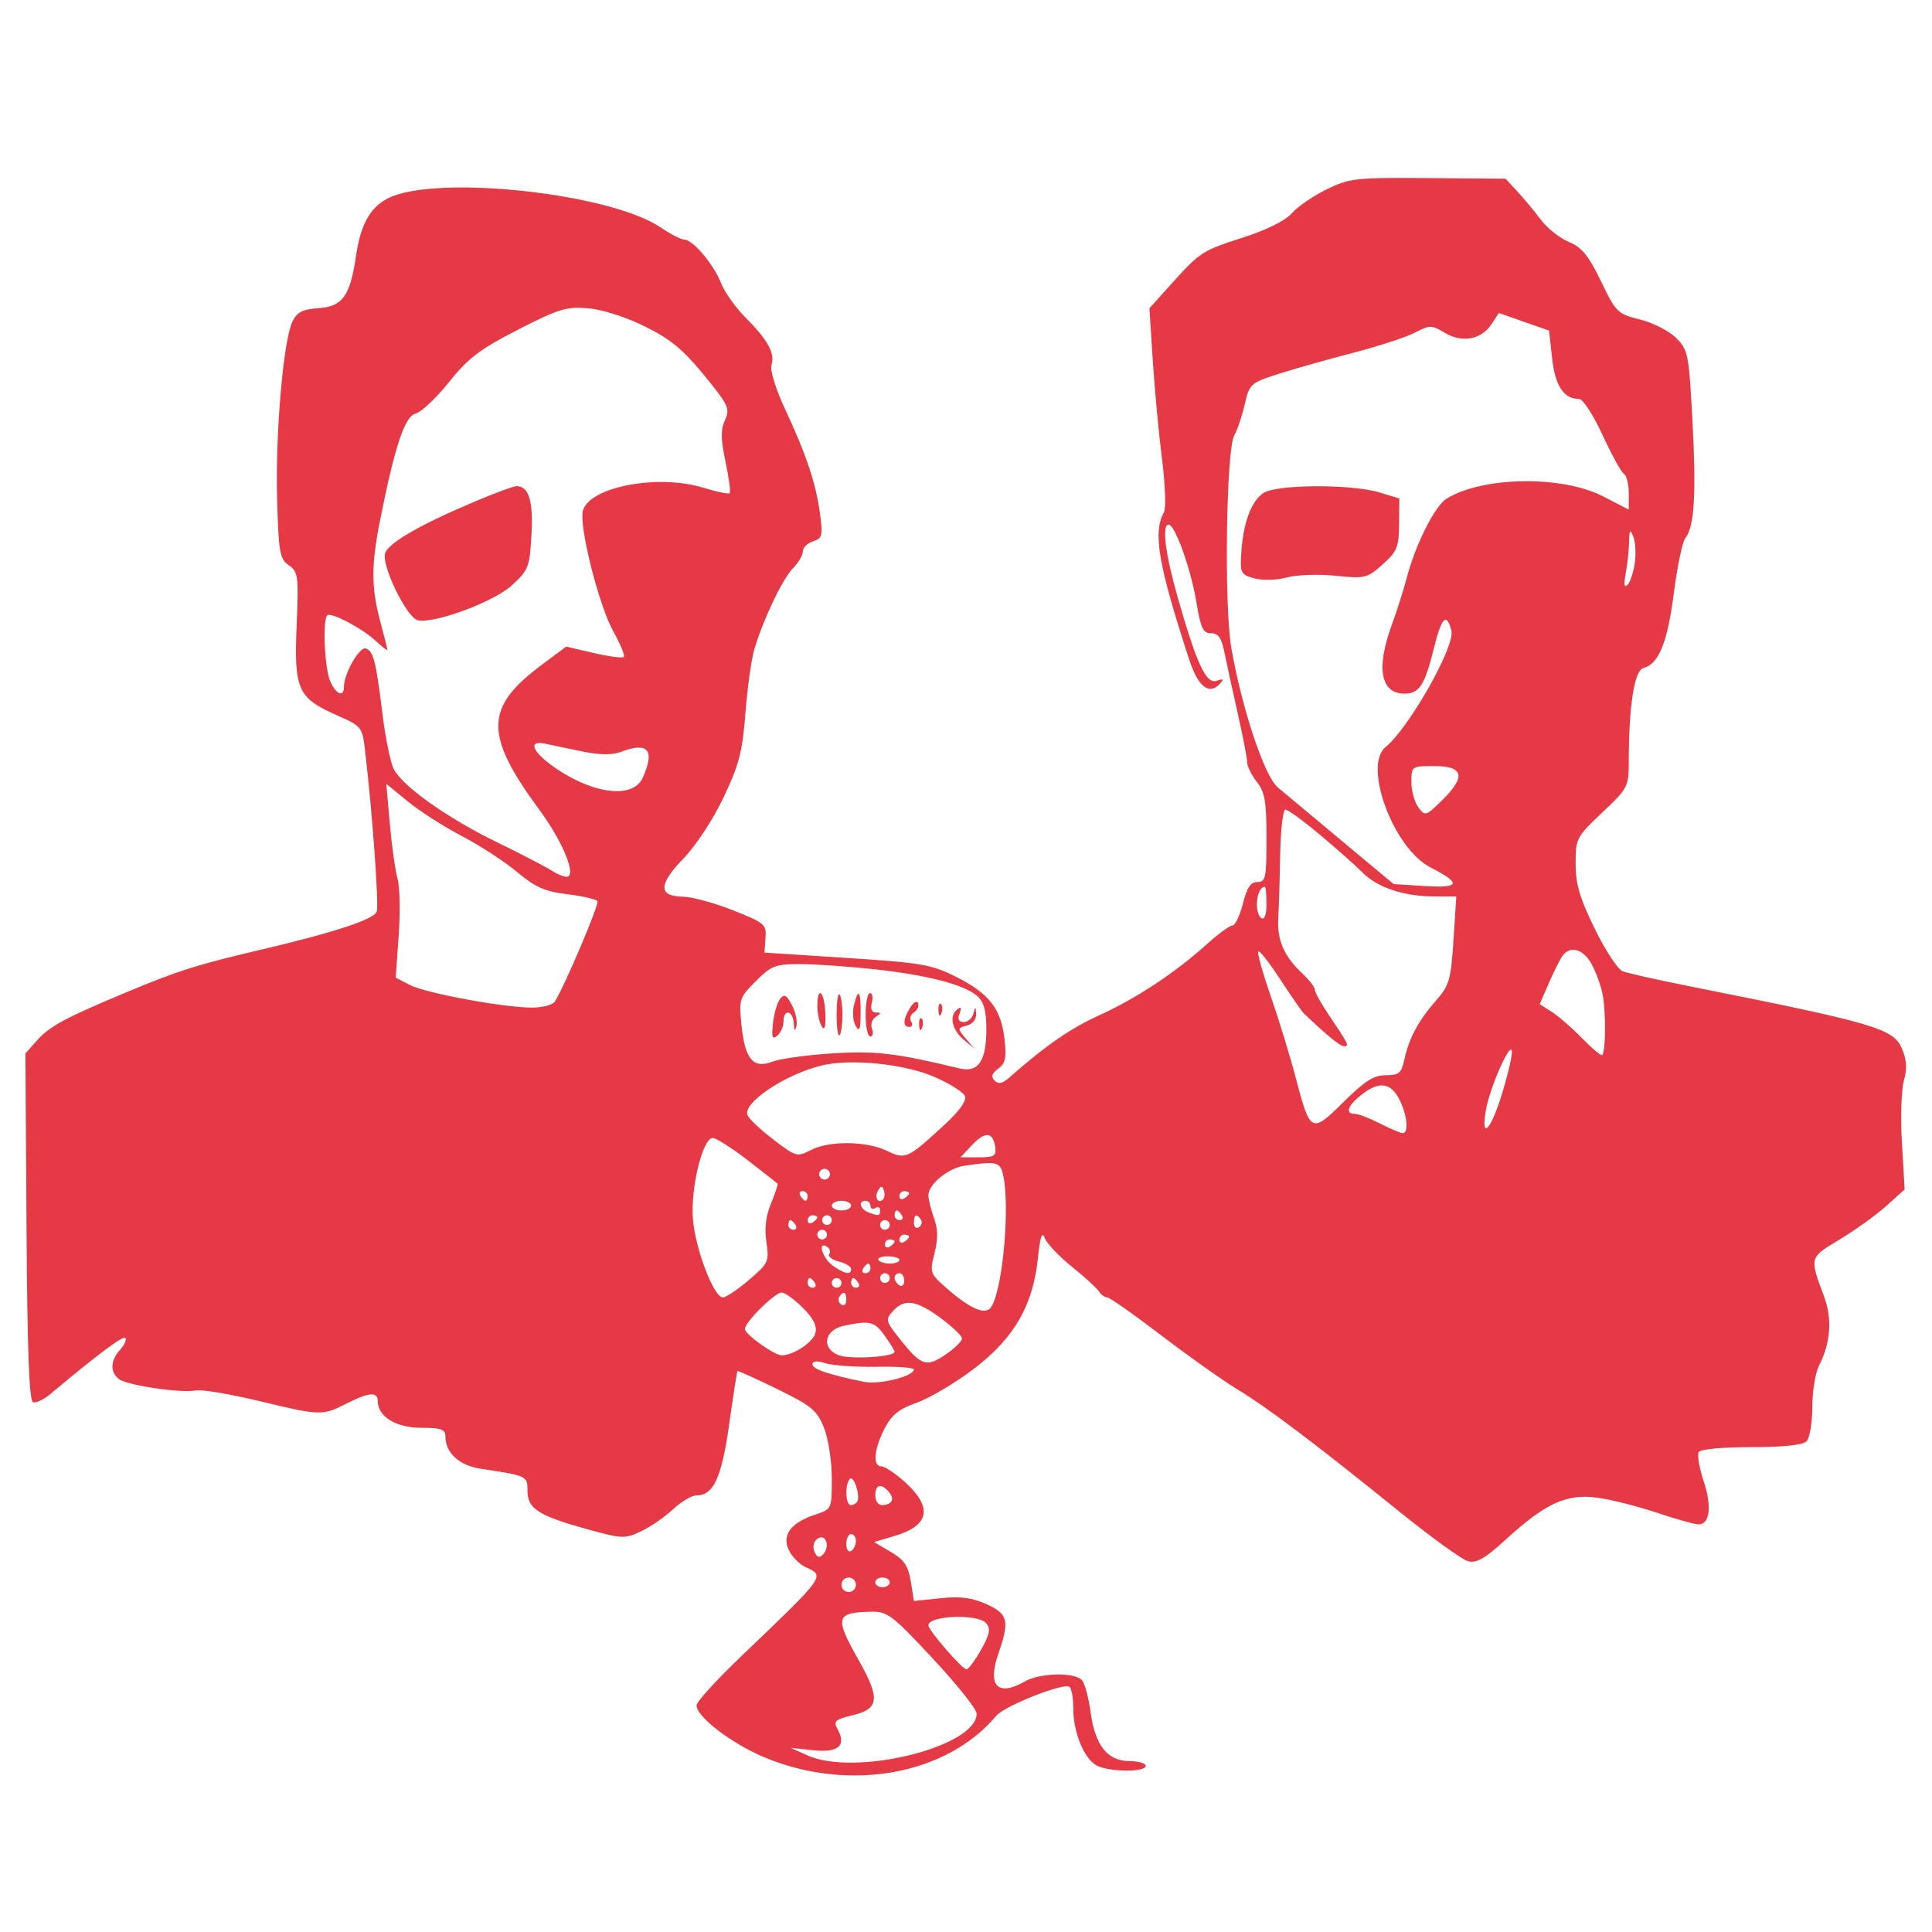 <svg width="76" height="76" viewBox="0 0 76 76" fill="none" xmlns="http://www.w3.org/2000/svg">
<path fill-rule="evenodd" clip-rule="evenodd" d="M52.196 7.444C51.673 7.698 51.057 8.12 50.827 8.381C50.569 8.675 49.841 9.039 48.927 9.334C47.278 9.865 47.216 9.905 46.045 11.205L45.215 12.128L45.348 14.19C45.422 15.325 45.585 17.068 45.712 18.064C45.838 19.06 45.872 19.999 45.788 20.15C45.343 20.945 45.562 22.223 46.784 25.956C47.132 27.02 47.564 27.357 47.989 26.896C48.157 26.713 48.129 26.687 47.865 26.78C47.451 26.926 47.083 26.143 46.335 23.525C45.838 21.785 45.694 20.635 45.973 20.637C46.222 20.638 46.851 22.395 47.062 23.676C47.232 24.71 47.325 24.91 47.64 24.911C47.926 24.911 48.052 25.092 48.168 25.671C48.252 26.089 48.487 27.167 48.69 28.066C48.894 28.965 49.061 29.83 49.061 29.988C49.061 30.146 49.232 30.492 49.441 30.758C49.758 31.161 49.821 31.529 49.821 32.969C49.821 34.533 49.787 34.696 49.464 34.696C49.198 34.696 49.05 34.917 48.891 35.551C48.772 36.021 48.589 36.406 48.484 36.406C48.379 36.406 47.931 36.731 47.489 37.129C46.22 38.271 44.718 39.265 43.26 39.93C42.095 40.461 41.145 41.118 39.684 42.405C39.429 42.629 39.276 42.657 39.125 42.506C38.974 42.355 39.013 42.227 39.267 42.041C39.552 41.833 39.598 41.616 39.515 40.879C39.38 39.685 38.916 39.086 37.62 38.432C36.646 37.941 36.266 37.875 33.311 37.683L30.07 37.472L30.113 36.902C30.154 36.362 30.085 36.304 28.826 35.806C28.094 35.517 27.215 35.278 26.872 35.274C25.89 35.262 25.892 34.798 26.879 33.779C27.373 33.269 28.047 32.244 28.462 31.371C29.073 30.084 29.205 29.575 29.324 28.046C29.401 27.053 29.558 25.924 29.674 25.538C30.026 24.357 30.791 22.756 31.197 22.351C31.408 22.139 31.581 21.843 31.581 21.694C31.581 21.544 31.762 21.364 31.983 21.294C32.345 21.179 32.372 21.074 32.258 20.216C32.101 19.03 31.724 17.898 30.888 16.105C30.507 15.288 30.284 14.562 30.349 14.354C30.494 13.898 30.204 13.369 29.326 12.491C28.937 12.103 28.503 11.489 28.36 11.128C28.066 10.386 27.253 9.426 26.917 9.426C26.794 9.426 26.378 9.211 25.991 8.949C23.983 7.587 17.092 6.854 15.249 7.807C14.551 8.168 14.182 8.844 14 10.094C13.774 11.641 13.476 12.055 12.536 12.123C11.891 12.169 11.683 12.277 11.5 12.66C11.145 13.406 10.829 17.072 10.901 19.635C10.96 21.733 11.004 21.986 11.361 22.236C11.729 22.494 11.75 22.649 11.669 24.61C11.565 27.122 11.713 27.455 13.234 28.128C14.227 28.567 14.252 28.598 14.358 29.499C14.653 32.008 14.913 35.616 14.817 35.865C14.7 36.17 13.129 36.687 10.301 37.35C7.748 37.949 7.024 38.177 4.981 39.03C2.553 40.044 1.945 40.373 1.433 40.951L1 41.441L1.043 48.265C1.073 53.099 1.148 55.11 1.299 55.16C1.416 55.199 1.715 55.061 1.964 54.852C3.841 53.28 4.834 52.536 4.93 52.632C4.992 52.693 4.9 52.901 4.726 53.093C4.345 53.514 4.322 53.955 4.666 54.241C4.968 54.492 7.109 54.812 7.712 54.697C7.943 54.653 9.046 54.837 10.164 55.106C12.606 55.695 12.682 55.697 13.626 55.216C14.515 54.763 14.861 54.736 14.861 55.121C14.861 55.726 15.582 56.166 16.571 56.166C17.355 56.166 17.521 56.225 17.521 56.504C17.521 57.149 18.061 57.648 18.897 57.774C20.738 58.052 20.751 58.059 20.751 58.647C20.751 59.347 21.179 59.623 23.077 60.148C24.479 60.536 24.58 60.54 25.221 60.236C25.591 60.06 26.156 59.671 26.477 59.371C26.798 59.072 27.21 58.826 27.392 58.826C28.069 58.826 28.387 58.138 28.684 56.032C28.843 54.904 28.989 53.961 29.008 53.936C29.027 53.911 29.732 54.228 30.573 54.641C31.927 55.304 32.139 55.479 32.412 56.162C32.585 56.593 32.721 57.471 32.721 58.15C32.721 59.364 32.719 59.367 32.079 59.578C31.116 59.896 30.754 60.372 31.025 60.965C31.145 61.229 31.447 61.537 31.697 61.651C32.465 62.001 32.489 61.969 29.154 65.157C28.19 66.078 27.401 66.945 27.401 67.082C27.401 67.548 28.837 68.632 30.164 69.168C33.479 70.506 37.255 69.805 39.192 67.493C39.516 67.107 41.813 66.196 42.067 66.353C42.151 66.406 42.221 66.788 42.221 67.203C42.221 68.154 42.643 69.184 43.142 69.451C43.625 69.709 45.071 69.721 45.071 69.466C45.071 69.362 44.778 69.276 44.42 69.276C43.564 69.276 43.073 68.65 42.899 67.34C42.826 66.79 42.676 66.231 42.565 66.098C42.297 65.775 40.915 65.802 40.321 66.141C39.243 66.757 38.83 66.323 39.276 65.042C39.723 63.76 39.656 63.487 38.805 63.103C38.241 62.849 37.783 62.789 37 62.87L35.951 62.978L35.828 62.209C35.73 61.595 35.572 61.362 35.043 61.05L34.382 60.66L35.195 60.419C36.554 60.018 36.7 59.311 35.629 58.329C35.243 57.975 34.815 57.686 34.679 57.686C34.323 57.686 34.373 57.023 34.792 56.206C35.074 55.655 35.355 55.43 36.075 55.174C36.581 54.994 37.588 54.395 38.312 53.844C39.892 52.64 40.633 51.362 40.827 49.504C40.916 48.648 40.993 48.418 41.096 48.696C41.175 48.91 41.653 49.417 42.158 49.823C42.663 50.229 43.144 50.668 43.228 50.799C43.312 50.929 43.458 51.036 43.553 51.036C43.648 51.036 44.605 51.708 45.681 52.53C46.756 53.352 48.106 54.309 48.681 54.657C49.868 55.377 51.751 56.798 55.048 59.464C56.301 60.476 57.518 61.354 57.752 61.416C58.082 61.502 58.42 61.306 59.25 60.547C60.797 59.133 61.623 58.755 62.821 58.913C63.351 58.983 64.408 59.249 65.167 59.503C65.927 59.758 66.669 59.966 66.817 59.966C67.264 59.966 67.347 59.252 67.016 58.257C66.844 57.739 66.757 57.227 66.823 57.12C66.892 57.008 67.768 56.926 68.889 56.926C70.149 56.926 70.915 56.846 71.063 56.698C71.188 56.573 71.291 55.97 71.291 55.359C71.291 54.747 71.408 54.016 71.55 53.734C72.013 52.821 72.083 51.89 71.756 51.006C71.177 49.443 71.166 49.481 72.371 48.756C72.978 48.39 73.802 47.798 74.2 47.441L74.924 46.791L74.818 44.969C74.759 43.967 74.793 42.86 74.894 42.509C75.026 42.049 75.007 41.703 74.825 41.267C74.487 40.46 73.822 40.264 66.446 38.794C65.192 38.545 64.013 38.279 63.826 38.205C63.639 38.13 63.147 37.379 62.733 36.535C62.14 35.324 61.981 34.783 61.981 33.976C61.981 32.983 62.011 32.925 63.026 31.965C64.044 31.003 64.071 30.95 64.072 29.939C64.075 27.752 64.292 26.372 64.647 26.279C65.252 26.121 65.593 25.283 65.843 23.34C65.979 22.286 66.182 21.311 66.294 21.173C66.652 20.73 66.731 19.472 66.579 16.595C66.437 13.918 66.407 13.766 65.934 13.293C65.661 13.02 65.023 12.694 64.517 12.569C63.632 12.35 63.572 12.292 62.979 11.064C62.489 10.051 62.227 9.731 61.715 9.517C61.359 9.368 60.868 8.98 60.622 8.654C60.377 8.327 59.962 7.828 59.701 7.545L59.226 7.03L56.186 7.006C53.327 6.983 53.089 7.009 52.196 7.444ZM25.358 12.836C26.366 13.333 26.865 13.743 27.691 14.752C28.658 15.934 28.724 16.074 28.519 16.524C28.347 16.902 28.352 17.274 28.541 18.164C28.675 18.797 28.747 19.353 28.701 19.399C28.656 19.445 28.195 19.35 27.677 19.189C25.91 18.64 23.231 19.137 22.935 20.07C22.755 20.636 23.552 23.817 24.134 24.853C24.41 25.344 24.591 25.789 24.538 25.843C24.484 25.896 23.952 25.827 23.356 25.688L22.272 25.436L21.287 26.171C19.062 27.832 19.047 28.907 21.212 31.848C22.056 32.995 22.606 34.234 22.374 34.466C22.305 34.535 22.019 34.446 21.738 34.268C21.456 34.091 20.456 33.571 19.516 33.114C17.607 32.185 15.848 30.937 15.493 30.26C15.364 30.014 15.165 29.052 15.05 28.122C14.787 25.995 14.695 25.626 14.396 25.511C14.151 25.417 13.531 26.489 13.531 27.008C13.531 27.446 13.233 27.333 12.992 26.802C12.77 26.315 12.682 24.398 12.873 24.207C13.017 24.064 14.261 24.721 14.795 25.224C15.04 25.454 15.24 25.606 15.239 25.562C15.238 25.517 15.11 25.011 14.956 24.436C14.6 23.11 14.6 22.229 14.955 20.446C15.533 17.544 15.924 16.374 16.35 16.269C16.569 16.215 17.16 15.658 17.662 15.031C18.424 14.081 18.877 13.737 20.376 12.969C21.971 12.152 22.284 12.056 23.126 12.126C23.682 12.172 24.607 12.466 25.358 12.836ZM61.057 14.1C61.177 15.186 61.518 15.696 62.124 15.696C62.268 15.696 62.68 16.333 63.039 17.11C63.398 17.888 63.778 18.577 63.882 18.642C63.986 18.706 64.071 19.049 64.071 19.403V20.048L63.081 19.535C61.462 18.694 58.333 18.736 56.904 19.618C56.443 19.902 55.675 21.432 55.333 22.748C55.214 23.206 54.951 24.033 54.748 24.586C54.126 26.288 54.311 27.286 55.251 27.286C55.831 27.286 56.047 26.953 56.403 25.513C56.709 24.27 56.902 24.074 57.094 24.808C57.252 25.411 55.43 28.635 54.504 29.39C53.604 30.124 54.82 33.381 56.27 34.121C57.501 34.748 57.443 34.944 56.053 34.855L54.822 34.777L52.779 33.074C51.655 32.137 50.521 31.19 50.26 30.969C49.736 30.527 48.846 27.85 48.436 25.481C48.149 23.822 48.235 17.683 48.553 17.126C48.674 16.914 48.859 16.366 48.965 15.908C49.15 15.1 49.191 15.063 50.296 14.708C50.923 14.507 52.248 14.132 53.241 13.875C54.234 13.617 55.323 13.262 55.661 13.085C56.242 12.78 56.309 12.78 56.84 13.095C57.528 13.501 58.275 13.359 58.677 12.746L58.961 12.312L59.949 12.659L60.936 13.005L61.057 14.1ZM18.644 19.744C16.534 20.634 15.278 21.36 15.15 21.762C14.997 22.244 16.012 24.32 16.441 24.402C17.12 24.533 19.433 23.671 20.139 23.023C20.79 22.427 20.836 22.308 20.907 21.035C20.983 19.694 20.796 19.104 20.3 19.125C20.182 19.131 19.437 19.409 18.644 19.744ZM49.688 19.402C49.211 19.735 48.902 20.582 48.828 21.758C48.779 22.543 48.811 22.605 49.343 22.751C49.669 22.841 50.211 22.826 50.62 22.716C51.01 22.61 51.875 22.58 52.541 22.649C53.699 22.767 53.781 22.747 54.39 22.203C54.959 21.695 55.028 21.525 55.036 20.621L55.046 19.609L54.286 19.377C53.154 19.032 50.193 19.048 49.688 19.402ZM64.307 22.156C64.255 22.522 64.126 22.907 64.021 23.011C63.894 23.138 63.871 22.988 63.951 22.56C64.017 22.207 64.077 21.651 64.084 21.325C64.095 20.831 64.123 20.795 64.25 21.111C64.334 21.32 64.36 21.79 64.307 22.156ZM22.958 29.57C23.623 29.704 24.092 29.704 24.443 29.571C25.497 29.17 25.776 29.514 25.28 30.602C24.886 31.467 23.214 31.225 21.663 30.078C20.901 29.514 20.801 29.111 21.461 29.257C21.75 29.322 22.423 29.462 22.958 29.57ZM57.359 30.438C57.434 30.634 57.228 30.985 56.773 31.436C56.094 32.108 56.062 32.119 55.796 31.762C55.645 31.559 55.521 31.111 55.521 30.765C55.521 30.146 55.534 30.136 56.382 30.136C56.994 30.136 57.276 30.224 57.359 30.438ZM18.169 32.889C18.872 33.255 19.847 33.89 20.336 34.299C21.059 34.904 21.431 35.069 22.321 35.177C22.923 35.251 23.455 35.373 23.502 35.45C23.578 35.573 22.222 38.769 21.827 39.399C21.745 39.529 21.342 39.636 20.93 39.636C19.804 39.636 16.75 39.07 16.12 38.745L15.567 38.458L15.684 36.798C15.749 35.886 15.729 34.883 15.639 34.57C15.55 34.258 15.413 33.289 15.336 32.418L15.196 30.834L16.044 31.529C16.51 31.911 17.466 32.523 18.169 32.889ZM51.905 32.822C52.548 33.358 53.31 34.035 53.599 34.324C54.198 34.923 55.231 35.263 56.452 35.265L57.287 35.266L57.176 36.985C57.074 38.552 57.013 38.763 56.486 39.363C55.796 40.149 55.424 40.842 55.244 41.679C55.128 42.216 55.033 42.296 54.514 42.296C54.044 42.296 53.69 42.521 52.851 43.351C51.587 44.602 51.543 44.579 50.968 42.387C50.75 41.553 50.31 40.116 49.99 39.193C49.67 38.27 49.449 37.475 49.498 37.426C49.547 37.377 49.938 37.876 50.367 38.534C50.796 39.192 51.212 39.792 51.291 39.867C52.291 40.811 52.716 41.156 52.879 41.156C53.089 41.156 53.053 41.083 52.251 39.894C51.959 39.46 51.721 39.026 51.721 38.929C51.721 38.832 51.499 38.545 51.228 38.292C50.512 37.623 50.231 36.977 50.283 36.118C50.308 35.702 50.343 34.57 50.36 33.604C50.377 32.637 50.469 31.846 50.564 31.846C50.66 31.846 51.263 32.285 51.905 32.822ZM49.821 35.562C49.821 35.965 49.744 36.191 49.631 36.121C49.316 35.926 49.423 34.886 49.758 34.886C49.792 34.886 49.821 35.191 49.821 35.562ZM62.583 37.879C62.75 38.166 62.953 38.7 63.033 39.066C63.176 39.714 63.171 41.359 63.026 41.504C62.986 41.544 62.628 41.243 62.23 40.837C61.832 40.429 61.295 39.963 61.037 39.8L60.568 39.502L60.93 38.667C61.13 38.207 61.373 37.724 61.47 37.594C61.765 37.198 62.261 37.325 62.583 37.879ZM34.391 38.127C36.508 38.359 37.951 38.736 38.452 39.19C38.705 39.418 38.801 39.776 38.801 40.484C38.801 41.747 38.483 42.208 37.738 42.028C35.229 41.422 34.428 41.328 32.721 41.439C31.728 41.503 30.675 41.65 30.381 41.764C29.633 42.055 29.307 41.671 29.169 40.338C29.063 39.307 29.083 39.246 29.731 38.598C30.341 37.988 30.501 37.926 31.474 37.926C32.064 37.926 33.376 38.017 34.391 38.127ZM30.688 39.289C30.577 39.428 30.451 39.857 30.408 40.244C30.346 40.803 30.38 40.906 30.575 40.744C30.71 40.631 30.821 40.379 30.821 40.183C30.821 39.673 31.197 39.74 31.223 40.254C31.239 40.558 31.27 40.588 31.33 40.36C31.376 40.183 31.297 39.813 31.153 39.538C30.945 39.142 30.849 39.09 30.688 39.289ZM32.154 39.589C32.155 39.876 32.233 40.232 32.327 40.38C32.44 40.559 32.487 40.387 32.466 39.858C32.433 38.991 32.149 38.746 32.154 39.589ZM32.911 39.921C32.911 40.426 32.962 40.788 33.025 40.725C33.088 40.663 33.139 40.301 33.139 39.921C33.139 39.541 33.088 39.179 33.025 39.117C32.962 39.054 32.911 39.416 32.911 39.921ZM33.591 39.548C33.525 39.813 33.555 40.177 33.66 40.356C33.807 40.609 33.851 40.503 33.855 39.874C33.862 38.958 33.768 38.843 33.591 39.548ZM34.051 39.921C34.051 40.391 34.134 40.776 34.235 40.776C34.336 40.776 34.367 40.639 34.302 40.472C34.238 40.305 34.305 40.092 34.451 40C34.671 39.861 34.672 39.831 34.456 39.829C34.291 39.827 34.233 39.688 34.296 39.446C34.35 39.237 34.318 39.066 34.223 39.066C34.128 39.066 34.051 39.451 34.051 39.921ZM35.808 39.632C35.518 40.096 35.504 40.396 35.772 40.396C35.883 40.396 35.915 40.301 35.843 40.185C35.771 40.069 35.819 39.908 35.95 39.827C36.08 39.746 36.155 39.584 36.116 39.466C36.076 39.346 35.941 39.419 35.808 39.632ZM36.916 39.747C36.925 39.968 36.97 40.013 37.031 39.862C37.086 39.725 37.079 39.561 37.016 39.498C36.953 39.434 36.908 39.547 36.916 39.747ZM37.598 39.763C37.343 40.017 37.481 40.536 37.898 40.889L38.326 41.251L37.986 40.848C37.657 40.458 37.659 40.441 38.033 40.343C38.259 40.284 38.412 40.096 38.399 39.891C38.379 39.573 38.369 39.572 38.29 39.874C38.242 40.057 38.072 40.206 37.912 40.206C37.731 40.206 37.662 40.098 37.73 39.921C37.847 39.615 37.801 39.559 37.598 39.763ZM36.156 40.317C36.165 40.538 36.21 40.583 36.271 40.432C36.326 40.295 36.319 40.131 36.256 40.068C36.193 40.005 36.148 40.117 36.156 40.317ZM59.108 42.954C58.659 44.449 58.24 44.907 58.45 43.674C58.593 42.83 59.374 41.03 59.471 41.321C59.508 41.432 59.345 42.167 59.108 42.954ZM36.795 42.378C37.378 42.636 37.904 42.972 37.962 43.125C38.028 43.297 37.73 43.715 37.175 44.226C35.691 45.595 35.627 45.623 34.879 45.266C34.066 44.879 32.61 44.868 31.889 45.244C31.361 45.519 31.309 45.504 30.424 44.829C29.919 44.444 29.46 44.009 29.403 43.861C29.22 43.383 30.858 42.282 32.29 41.921C33.443 41.63 35.597 41.848 36.795 42.378ZM55.041 43.237C55.351 43.836 55.428 44.576 55.181 44.576C55.099 44.576 54.696 44.405 54.286 44.196C53.876 43.987 53.43 43.816 53.296 43.816C52.902 43.816 53.012 43.494 53.551 43.07C54.244 42.525 54.699 42.576 55.041 43.237ZM39.147 45.113C39.2 45.474 39.118 45.526 38.496 45.526H37.785L38.234 45.047C38.75 44.498 39.059 44.521 39.147 45.113ZM29.41 45.639C30.029 46.119 30.558 46.533 30.586 46.559C30.613 46.586 30.499 46.935 30.332 47.336C30.126 47.828 30.067 48.321 30.148 48.863C30.262 49.625 30.23 49.694 29.465 50.349C29.024 50.727 28.56 51.036 28.435 51.036C28.084 51.036 27.369 49.183 27.261 47.992C27.151 46.781 27.636 44.766 28.038 44.766C28.174 44.766 28.791 45.159 29.41 45.639ZM39.441 46.144C39.748 47.289 39.465 50.654 38.998 51.405C38.782 51.754 38.18 51.503 37.23 50.669C36.583 50.101 36.568 50.059 36.761 49.3C36.904 48.735 36.899 48.349 36.74 47.911C36.62 47.577 36.521 47.175 36.521 47.018C36.521 46.586 37.304 45.947 37.946 45.855C39.174 45.679 39.324 45.708 39.441 46.144ZM32.616 46.302C32.555 46.401 32.424 46.432 32.325 46.371C32.226 46.31 32.195 46.179 32.256 46.08C32.317 45.981 32.448 45.95 32.547 46.011C32.646 46.072 32.677 46.203 32.616 46.302ZM34.736 47.185C34.543 47.378 34.383 47.087 34.542 46.831C34.661 46.637 34.706 46.637 34.77 46.83C34.815 46.962 34.799 47.121 34.736 47.185ZM31.771 47.046C31.771 47.151 31.733 47.236 31.687 47.236C31.641 47.236 31.55 47.151 31.486 47.046C31.421 46.942 31.459 46.856 31.57 46.856C31.68 46.856 31.771 46.942 31.771 47.046ZM35.761 46.94C35.761 46.986 35.675 47.077 35.571 47.141C35.466 47.206 35.381 47.168 35.381 47.057C35.381 46.947 35.466 46.856 35.571 46.856C35.675 46.856 35.761 46.894 35.761 46.94ZM33.481 47.426C33.481 47.531 33.31 47.616 33.101 47.616C32.892 47.616 32.721 47.531 32.721 47.426C32.721 47.322 32.892 47.236 33.101 47.236C33.31 47.236 33.481 47.322 33.481 47.426ZM34.241 47.437C34.241 47.548 34.326 47.586 34.431 47.521C34.535 47.456 34.621 47.494 34.621 47.605C34.621 47.838 34.57 47.847 34.161 47.691C33.83 47.564 33.75 47.236 34.051 47.236C34.155 47.236 34.241 47.327 34.241 47.437ZM35.476 47.806C35.541 47.911 35.503 47.996 35.392 47.996C35.282 47.996 35.191 47.911 35.191 47.806C35.191 47.702 35.228 47.616 35.275 47.616C35.321 47.616 35.411 47.702 35.476 47.806ZM32.151 47.89C32.151 47.936 32.065 48.026 31.961 48.091C31.856 48.156 31.771 48.118 31.771 48.007C31.771 47.897 31.856 47.806 31.961 47.806C32.065 47.806 32.151 47.844 32.151 47.89ZM32.721 47.996C32.721 48.101 32.635 48.186 32.531 48.186C32.426 48.186 32.341 48.101 32.341 47.996C32.341 47.892 32.426 47.806 32.531 47.806C32.635 47.806 32.721 47.892 32.721 47.996ZM36.228 47.983C36.288 48.08 36.25 48.213 36.144 48.279C36.038 48.345 35.951 48.265 35.951 48.102C35.951 47.769 36.065 47.719 36.228 47.983ZM31.296 48.186C31.36 48.291 31.323 48.376 31.212 48.376C31.102 48.376 31.011 48.291 31.011 48.186C31.011 48.082 31.049 47.996 31.095 47.996C31.141 47.996 31.231 48.082 31.296 48.186ZM35.001 48.186C35.001 48.291 34.915 48.376 34.811 48.376C34.706 48.376 34.621 48.291 34.621 48.186C34.621 48.082 34.706 47.996 34.811 47.996C34.915 47.996 35.001 48.082 35.001 48.186ZM32.531 48.566C32.531 48.671 32.445 48.756 32.341 48.756C32.236 48.756 32.151 48.671 32.151 48.566C32.151 48.462 32.236 48.376 32.341 48.376C32.445 48.376 32.531 48.462 32.531 48.566ZM35.761 48.65C35.761 48.696 35.675 48.786 35.571 48.851C35.466 48.916 35.381 48.878 35.381 48.767C35.381 48.657 35.466 48.566 35.571 48.566C35.675 48.566 35.761 48.604 35.761 48.65ZM35.191 48.84C35.191 48.886 35.105 48.977 35.001 49.041C34.896 49.106 34.811 49.068 34.811 48.957C34.811 48.847 34.896 48.756 35.001 48.756C35.105 48.756 35.191 48.794 35.191 48.84ZM32.621 49.334C32.563 49.428 32.733 49.559 32.998 49.626C33.264 49.693 33.481 49.824 33.481 49.917C33.481 50.166 33.239 50.124 32.763 49.79C32.356 49.505 32.14 48.8 32.534 49.043C32.64 49.109 32.679 49.239 32.621 49.334ZM35.381 49.564C35.381 49.642 35.215 49.706 35.012 49.706C34.809 49.706 34.604 49.642 34.555 49.564C34.507 49.485 34.673 49.421 34.924 49.421C35.175 49.421 35.381 49.485 35.381 49.564ZM34.241 49.896C34.241 50.001 34.15 50.086 34.04 50.086C33.929 50.086 33.891 50.001 33.956 49.896C34.02 49.792 34.111 49.706 34.157 49.706C34.203 49.706 34.241 49.792 34.241 49.896ZM35.001 50.276C35.001 50.381 34.915 50.466 34.811 50.466C34.706 50.466 34.621 50.381 34.621 50.276C34.621 50.172 34.706 50.086 34.811 50.086C34.915 50.086 35.001 50.172 35.001 50.276ZM35.571 50.382C35.571 50.545 35.485 50.626 35.381 50.561C35.276 50.496 35.191 50.363 35.191 50.265C35.191 50.166 35.276 50.086 35.381 50.086C35.485 50.086 35.571 50.219 35.571 50.382ZM32.056 50.466C32.12 50.571 32.083 50.656 31.972 50.656C31.861 50.656 31.771 50.571 31.771 50.466C31.771 50.362 31.808 50.276 31.855 50.276C31.901 50.276 31.991 50.362 32.056 50.466ZM33.101 50.466C33.101 50.571 33.015 50.656 32.911 50.656C32.806 50.656 32.721 50.571 32.721 50.466C32.721 50.362 32.806 50.276 32.911 50.276C33.015 50.276 33.101 50.362 33.101 50.466ZM33.766 50.466C33.831 50.571 33.793 50.656 33.682 50.656C33.572 50.656 33.481 50.571 33.481 50.466C33.481 50.362 33.519 50.276 33.565 50.276C33.611 50.276 33.701 50.362 33.766 50.466ZM31.58 51.444C32.001 51.866 32.148 52.16 32.075 52.442C31.981 52.806 31.206 53.316 30.747 53.316C30.462 53.316 29.304 52.486 29.302 52.28C29.3 52.013 30.477 50.846 30.748 50.846C30.877 50.846 31.251 51.115 31.58 51.444ZM33.291 51.142C33.291 51.305 33.204 51.385 33.098 51.319C32.992 51.253 32.954 51.12 33.014 51.023C33.177 50.759 33.291 50.809 33.291 51.142ZM36.996 51.844C37.458 52.183 37.839 52.547 37.842 52.651C37.846 52.756 37.555 53.041 37.197 53.285C36.439 53.801 36.238 53.732 35.394 52.669C34.84 51.97 34.824 51.907 35.123 51.577C35.577 51.075 36.041 51.141 36.996 51.844ZM34.798 52.538C35.014 52.842 35.191 53.129 35.191 53.177C35.191 53.377 33.447 53.484 32.995 53.312C32.294 53.045 32.42 52.317 33.196 52.152C34.218 51.935 34.4 51.979 34.798 52.538ZM34.478 53.765C35.288 53.751 35.951 53.798 35.951 53.87C35.951 54.139 34.592 54.48 33.999 54.36C32.589 54.073 31.961 53.86 31.961 53.668C31.961 53.533 32.137 53.52 32.483 53.628C32.771 53.718 33.669 53.779 34.478 53.765ZM33.725 59.064C33.683 59.142 33.568 59.206 33.47 59.206C33.258 59.206 33.228 58.382 33.432 58.178C33.586 58.025 33.851 58.828 33.725 59.064ZM34.976 58.701C35.209 58.981 35.079 59.206 34.684 59.206C34.545 59.206 34.431 59.035 34.431 58.826C34.431 58.388 34.67 58.333 34.976 58.701ZM32.365 61.158C32.223 61.3 32.125 61.261 32.034 61.024C31.957 60.822 32.011 60.622 32.171 60.522C32.499 60.317 32.665 60.858 32.365 61.158ZM33.671 60.62C33.671 60.77 33.585 60.947 33.481 61.011C33.376 61.076 33.291 60.952 33.291 60.737C33.291 60.522 33.376 60.346 33.481 60.346C33.585 60.346 33.671 60.469 33.671 60.62ZM33.671 62.341C33.671 62.498 33.543 62.626 33.386 62.626C33.229 62.626 33.101 62.498 33.101 62.341C33.101 62.184 33.229 62.056 33.386 62.056C33.543 62.056 33.671 62.184 33.671 62.341ZM35.001 62.246C35.001 62.351 34.873 62.436 34.716 62.436C34.559 62.436 34.431 62.351 34.431 62.246C34.431 62.142 34.559 62.056 34.716 62.056C34.873 62.056 35.001 62.142 35.001 62.246ZM36.69 65.239C37.641 66.258 38.419 67.234 38.419 67.41C38.425 68.716 33.648 69.898 31.771 69.055L31.106 68.757L32.005 68.851C32.989 68.954 33.309 68.665 32.941 68.007C32.775 67.71 32.855 67.638 33.543 67.473C34.589 67.22 34.632 66.818 33.775 65.302C32.822 63.616 32.87 63.431 34.269 63.401C34.908 63.387 35.098 63.531 36.69 65.239ZM38.794 63.853C38.978 64.075 38.938 64.284 38.592 64.898C38.355 65.32 38.098 65.666 38.021 65.666C37.849 65.666 36.521 64.134 36.521 63.936C36.521 63.546 38.48 63.475 38.794 63.853Z" fill="#E63946"/>
</svg>
